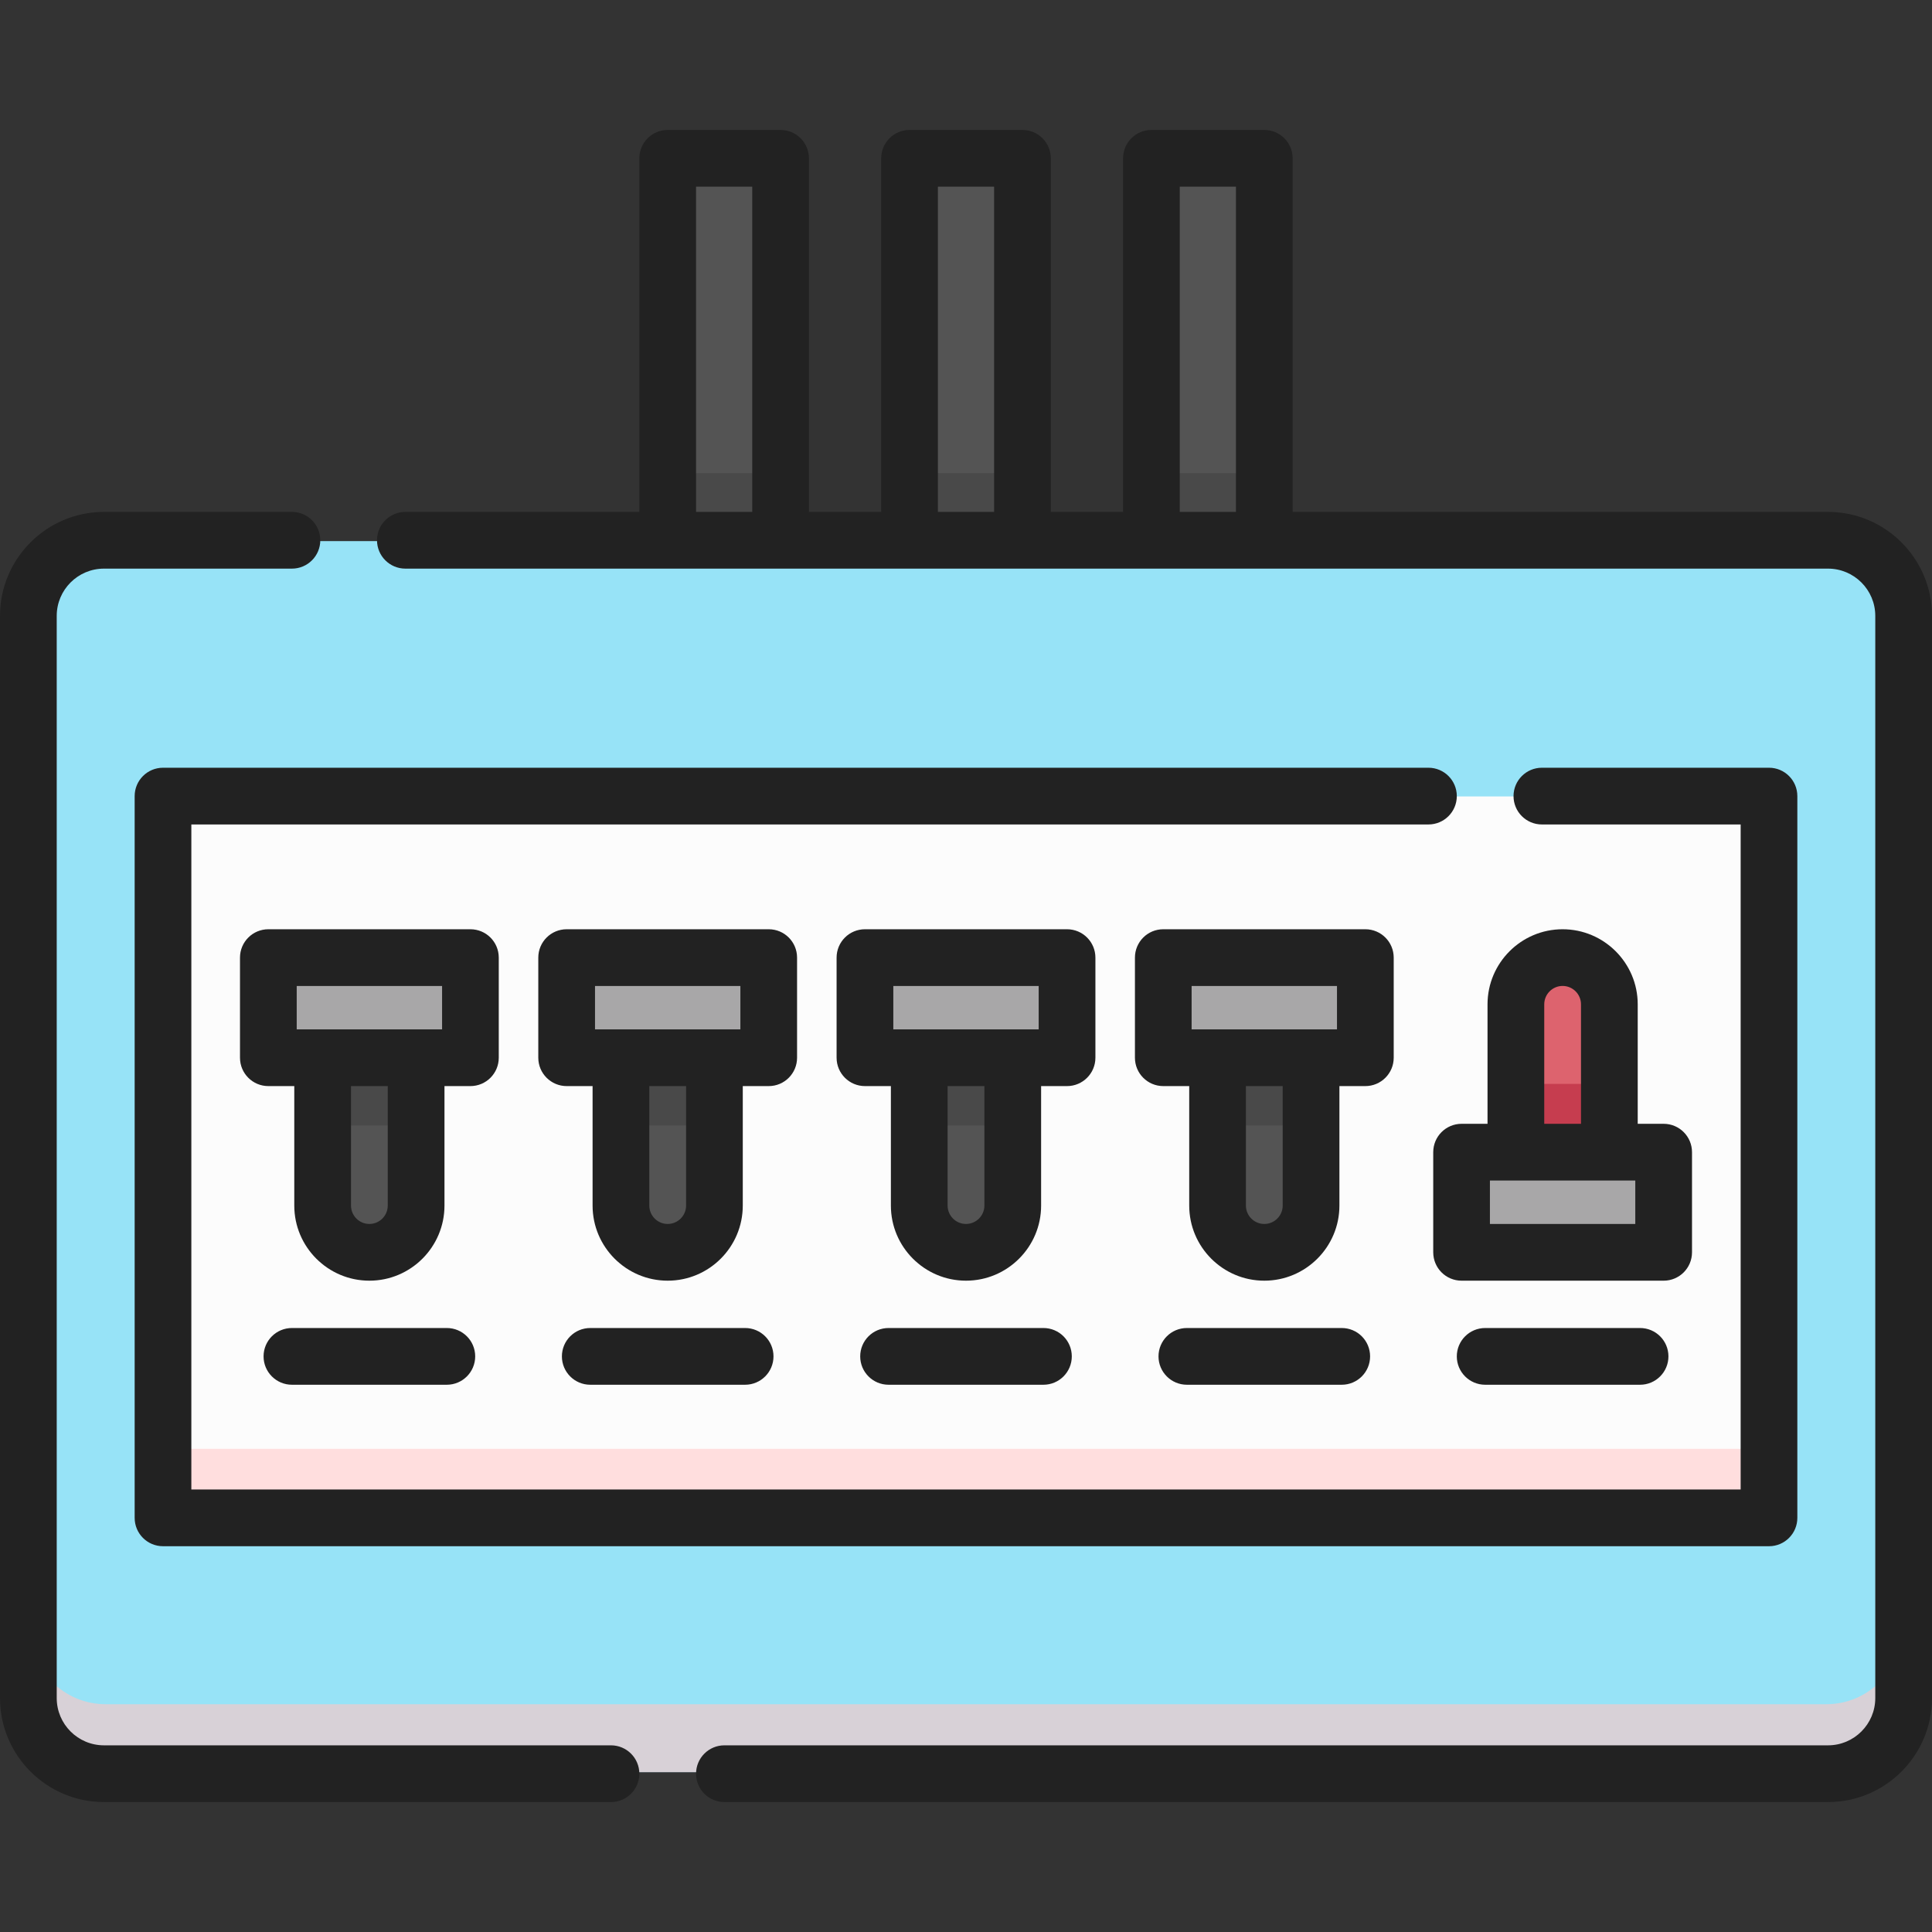 <svg width="50" height="50" viewBox="0 0 50 50" fill="none" xmlns="http://www.w3.org/2000/svg">
<rect x="0" y="0" width="50" height="50" fill="#333333" stroke="none"/>
<g clip-path="url(#clip0_2179_1218)">
<path d="M29.789 4.138H32.705V14.003H29.789V4.138Z" fill="#545454"/>
<path d="M23.542 4.138H26.458V14.003H23.542V4.138Z" fill="#545454"/>
<path d="M17.295 4.138H20.211V14.003H17.295V4.138Z" fill="#545454"/>
<path d="M29.789 12.246H32.705V14.004H29.789V12.246Z" fill="#494949"/>
<path d="M23.542 12.246H26.458V14.004H23.542V12.246Z" fill="#494949"/>
<path d="M17.295 12.246H20.211V14.004H17.295V12.246Z" fill="#494949"/>
<path d="M0.781 43.909V15.957C0.781 14.878 1.656 14.004 2.734 14.004H47.266C48.344 14.004 49.219 14.878 49.219 15.957V43.909C49.219 44.988 48.344 45.862 47.266 45.862H2.734C1.656 45.862 0.781 44.988 0.781 43.909Z" fill="#97E3F7"/>
<path d="M47.266 44.105H2.734C1.656 44.105 0.781 43.23 0.781 42.151V43.909C0.781 44.988 1.656 45.862 2.734 45.862H47.266C48.344 45.862 49.219 44.988 49.219 43.909V42.151C49.219 43.23 48.344 44.105 47.266 44.105Z" fill="#D8D1D7"/>
<path d="M4.259 20.612H45.741V39.254H4.259V20.612Z" fill="#FCFCFC"/>
<path d="M4.259 37.496H45.741V39.254H4.259V37.496Z" fill="#FFDEDE"/>
<path d="M6.98 24.783H12.199V27.369H6.98V24.783Z" fill="#A8A7A8"/>
<path d="M14.685 24.783H19.904V27.369H14.685V24.783Z" fill="#A8A7A8"/>
<path d="M22.39 24.783H27.61V27.369H22.39V24.783Z" fill="#A8A7A8"/>
<path d="M30.096 24.783H35.315V27.369H30.096V24.783Z" fill="#A8A7A8"/>
<path d="M43.02 32.395H37.801V29.809H43.02V32.395Z" fill="#A8A7A8"/>
<path d="M39.203 29.809H41.617V25.99C41.617 25.323 41.077 24.783 40.41 24.783C39.743 24.783 39.203 25.323 39.203 25.99L39.203 29.809Z" fill="#DD636E"/>
<path d="M39.203 28.051H41.617V29.809H39.203V28.051Z" fill="#C63D4F"/>
<path d="M10.797 27.369H8.382V31.188C8.382 31.855 8.923 32.395 9.59 32.395C10.257 32.395 10.797 31.855 10.797 31.188V27.369Z" fill="#545454"/>
<path d="M8.382 27.369H10.797V29.127H8.382V27.369Z" fill="#494949"/>
<path d="M18.502 27.369H16.088V31.188C16.088 31.855 16.628 32.395 17.295 32.395C17.962 32.395 18.502 31.855 18.502 31.188L18.502 27.369Z" fill="#545454"/>
<path d="M16.088 27.369H18.502V29.127H16.088V27.369Z" fill="#494949"/>
<path d="M26.207 27.369H23.793V31.188C23.793 31.855 24.333 32.395 25 32.395C25.667 32.395 26.207 31.855 26.207 31.188V27.369H26.207Z" fill="#545454"/>
<path d="M23.793 27.369H26.207V29.127H23.793V27.369Z" fill="#494949"/>
<path d="M33.912 27.369H31.498V31.188C31.498 31.855 32.038 32.395 32.705 32.395C33.372 32.395 33.913 31.855 33.913 31.188V27.369H33.912Z" fill="#545454"/>
<path d="M31.498 27.369H33.912V29.127H31.498V27.369Z" fill="#494949"/>
<path d="M47.309 13.248H33.454V4.097C33.454 3.692 33.125 3.363 32.72 3.363H29.799C29.393 3.363 29.065 3.692 29.065 4.097V13.248H27.195V4.097C27.195 3.692 26.866 3.363 26.461 3.363H23.539C23.134 3.363 22.805 3.692 22.805 4.097V13.248H20.935V4.097C20.935 3.692 20.606 3.363 20.201 3.363H17.28C16.874 3.363 16.546 3.692 16.546 4.097V13.248H10.491C10.085 13.248 9.757 13.577 9.757 13.982C9.757 14.387 10.085 14.716 10.491 14.716H47.309C47.983 14.716 48.532 15.264 48.532 15.939V43.946C48.532 44.621 47.983 45.169 47.309 45.169H18.747C18.342 45.169 18.014 45.498 18.014 45.903C18.014 46.309 18.342 46.637 18.747 46.637H47.309C48.793 46.637 50 45.43 50 43.946V15.939C50 14.455 48.793 13.248 47.309 13.248ZM30.532 4.831H31.986V13.248H30.532V4.831ZM24.273 4.831H25.727V13.248H24.273V4.831ZM18.014 4.831H19.468V13.248H18.014V4.831Z" fill="#222222"/>
<path d="M15.812 45.169H2.691C2.016 45.169 1.468 44.621 1.468 43.946V15.939C1.468 15.264 2.016 14.716 2.691 14.716H7.555C7.961 14.716 8.289 14.387 8.289 13.982C8.289 13.577 7.961 13.248 7.555 13.248H2.691C1.207 13.248 0 14.455 0 15.939V43.946C0 45.43 1.207 46.637 2.691 46.637H15.812C16.217 46.637 16.546 46.308 16.546 45.903C16.546 45.498 16.217 45.169 15.812 45.169Z" fill="#222222"/>
<path d="M36.968 19.869H4.219C3.813 19.869 3.485 20.198 3.485 20.603V39.282C3.485 39.687 3.813 40.016 4.219 40.016H45.782C46.187 40.016 46.515 39.687 46.515 39.282V20.603C46.515 20.198 46.187 19.869 45.782 19.869H39.904C39.499 19.869 39.17 20.198 39.17 20.603C39.17 21.008 39.498 21.337 39.904 21.337H45.048V38.548H4.952V21.337H36.968C37.374 21.337 37.702 21.008 37.702 20.603C37.702 20.198 37.374 19.869 36.968 19.869Z" fill="#222222"/>
<path d="M12.908 27.374V24.783C12.908 24.377 12.58 24.049 12.174 24.049H6.945C6.54 24.049 6.211 24.377 6.211 24.783V27.374C6.211 27.779 6.539 28.108 6.945 28.108H7.616V31.2C7.616 32.272 8.488 33.144 9.56 33.144C10.631 33.144 11.503 32.272 11.503 31.2V28.108H12.174C12.58 28.108 12.908 27.779 12.908 27.374ZM7.679 25.517H11.441V26.64H7.679V25.517ZM10.035 31.2C10.035 31.462 9.822 31.676 9.56 31.676C9.297 31.676 9.084 31.462 9.084 31.2V28.108H10.035V31.2Z" fill="#222222"/>
<path d="M11.564 34.369H7.555C7.15 34.369 6.821 34.697 6.821 35.103C6.821 35.508 7.15 35.837 7.555 35.837H11.564C11.969 35.837 12.298 35.508 12.298 35.103C12.298 34.697 11.969 34.369 11.564 34.369Z" fill="#222222"/>
<path d="M20.628 27.374V24.783C20.628 24.377 20.3 24.049 19.895 24.049H14.665C14.26 24.049 13.931 24.377 13.931 24.783V27.374C13.931 27.779 14.26 28.108 14.665 28.108H15.336V31.2C15.336 32.272 16.208 33.144 17.28 33.144C18.352 33.144 19.223 32.272 19.223 31.2V28.108H19.895C20.3 28.108 20.628 27.779 20.628 27.374ZM15.399 25.517H19.161V26.64H15.399V25.517ZM17.756 31.2C17.756 31.462 17.542 31.676 17.28 31.676C17.017 31.676 16.804 31.462 16.804 31.2V28.108H17.756V31.2Z" fill="#222222"/>
<path d="M19.284 34.369H15.276C14.87 34.369 14.542 34.697 14.542 35.103C14.542 35.508 14.87 35.837 15.276 35.837H19.284C19.689 35.837 20.018 35.508 20.018 35.103C20.018 34.697 19.689 34.369 19.284 34.369Z" fill="#222222"/>
<path d="M28.349 27.374V24.783C28.349 24.377 28.02 24.049 27.615 24.049H22.385C21.98 24.049 21.651 24.377 21.651 24.783V27.374C21.651 27.779 21.98 28.108 22.385 28.108H23.056V31.2C23.056 32.272 23.928 33.144 25 33.144C26.072 33.144 26.944 32.272 26.944 31.2V28.108H27.615C28.02 28.108 28.349 27.779 28.349 27.374ZM23.119 25.517H26.881V26.64H23.119V25.517ZM25.476 31.2C25.476 31.462 25.262 31.676 25 31.676C24.738 31.676 24.524 31.462 24.524 31.2V28.108H25.476L25.476 31.2Z" fill="#222222"/>
<path d="M27.004 34.369H22.996C22.59 34.369 22.262 34.697 22.262 35.103C22.262 35.508 22.59 35.837 22.996 35.837H27.004C27.41 35.837 27.738 35.508 27.738 35.103C27.738 34.697 27.41 34.369 27.004 34.369Z" fill="#222222"/>
<path d="M36.069 27.374V24.783C36.069 24.377 35.74 24.049 35.335 24.049H30.105C29.7 24.049 29.372 24.377 29.372 24.783V27.374C29.372 27.779 29.7 28.108 30.105 28.108H30.777V31.2C30.777 32.272 31.648 33.144 32.72 33.144C33.792 33.144 34.664 32.272 34.664 31.2V28.108H35.335C35.74 28.108 36.069 27.779 36.069 27.374ZM30.839 25.517H34.601V26.64H30.839V25.517ZM33.196 31.2C33.196 31.462 32.983 31.676 32.72 31.676C32.458 31.676 32.244 31.462 32.244 31.2V28.108H33.196V31.2Z" fill="#222222"/>
<path d="M34.724 34.369H30.716C30.311 34.369 29.982 34.697 29.982 35.103C29.982 35.508 30.311 35.837 30.716 35.837H34.724C35.13 35.837 35.458 35.508 35.458 35.103C35.458 34.697 35.13 34.369 34.724 34.369Z" fill="#222222"/>
<path d="M40.44 24.049C39.369 24.049 38.497 24.921 38.497 25.992V29.084H37.826C37.42 29.084 37.092 29.413 37.092 29.818V32.41C37.092 32.815 37.42 33.144 37.826 33.144H43.055C43.461 33.144 43.789 32.815 43.789 32.41V29.818C43.789 29.413 43.461 29.084 43.055 29.084H42.384V25.992C42.384 24.921 41.512 24.049 40.44 24.049ZM39.965 25.992C39.965 25.73 40.178 25.516 40.44 25.516C40.703 25.516 40.916 25.73 40.916 25.992V29.084H39.965V25.992ZM42.321 31.676H38.559V30.552H42.321V31.676Z" fill="#222222"/>
<path d="M42.445 34.369H38.436C38.031 34.369 37.702 34.697 37.702 35.103C37.702 35.508 38.031 35.837 38.436 35.837H42.445C42.85 35.837 43.179 35.508 43.179 35.103C43.179 34.697 42.85 34.369 42.445 34.369Z" fill="#222222"/>
</g>
<defs>
<clipPath id="clip0_2179_1218">
<rect width="50" height="50" fill="white"/>
</clipPath>
</defs>
</svg>
